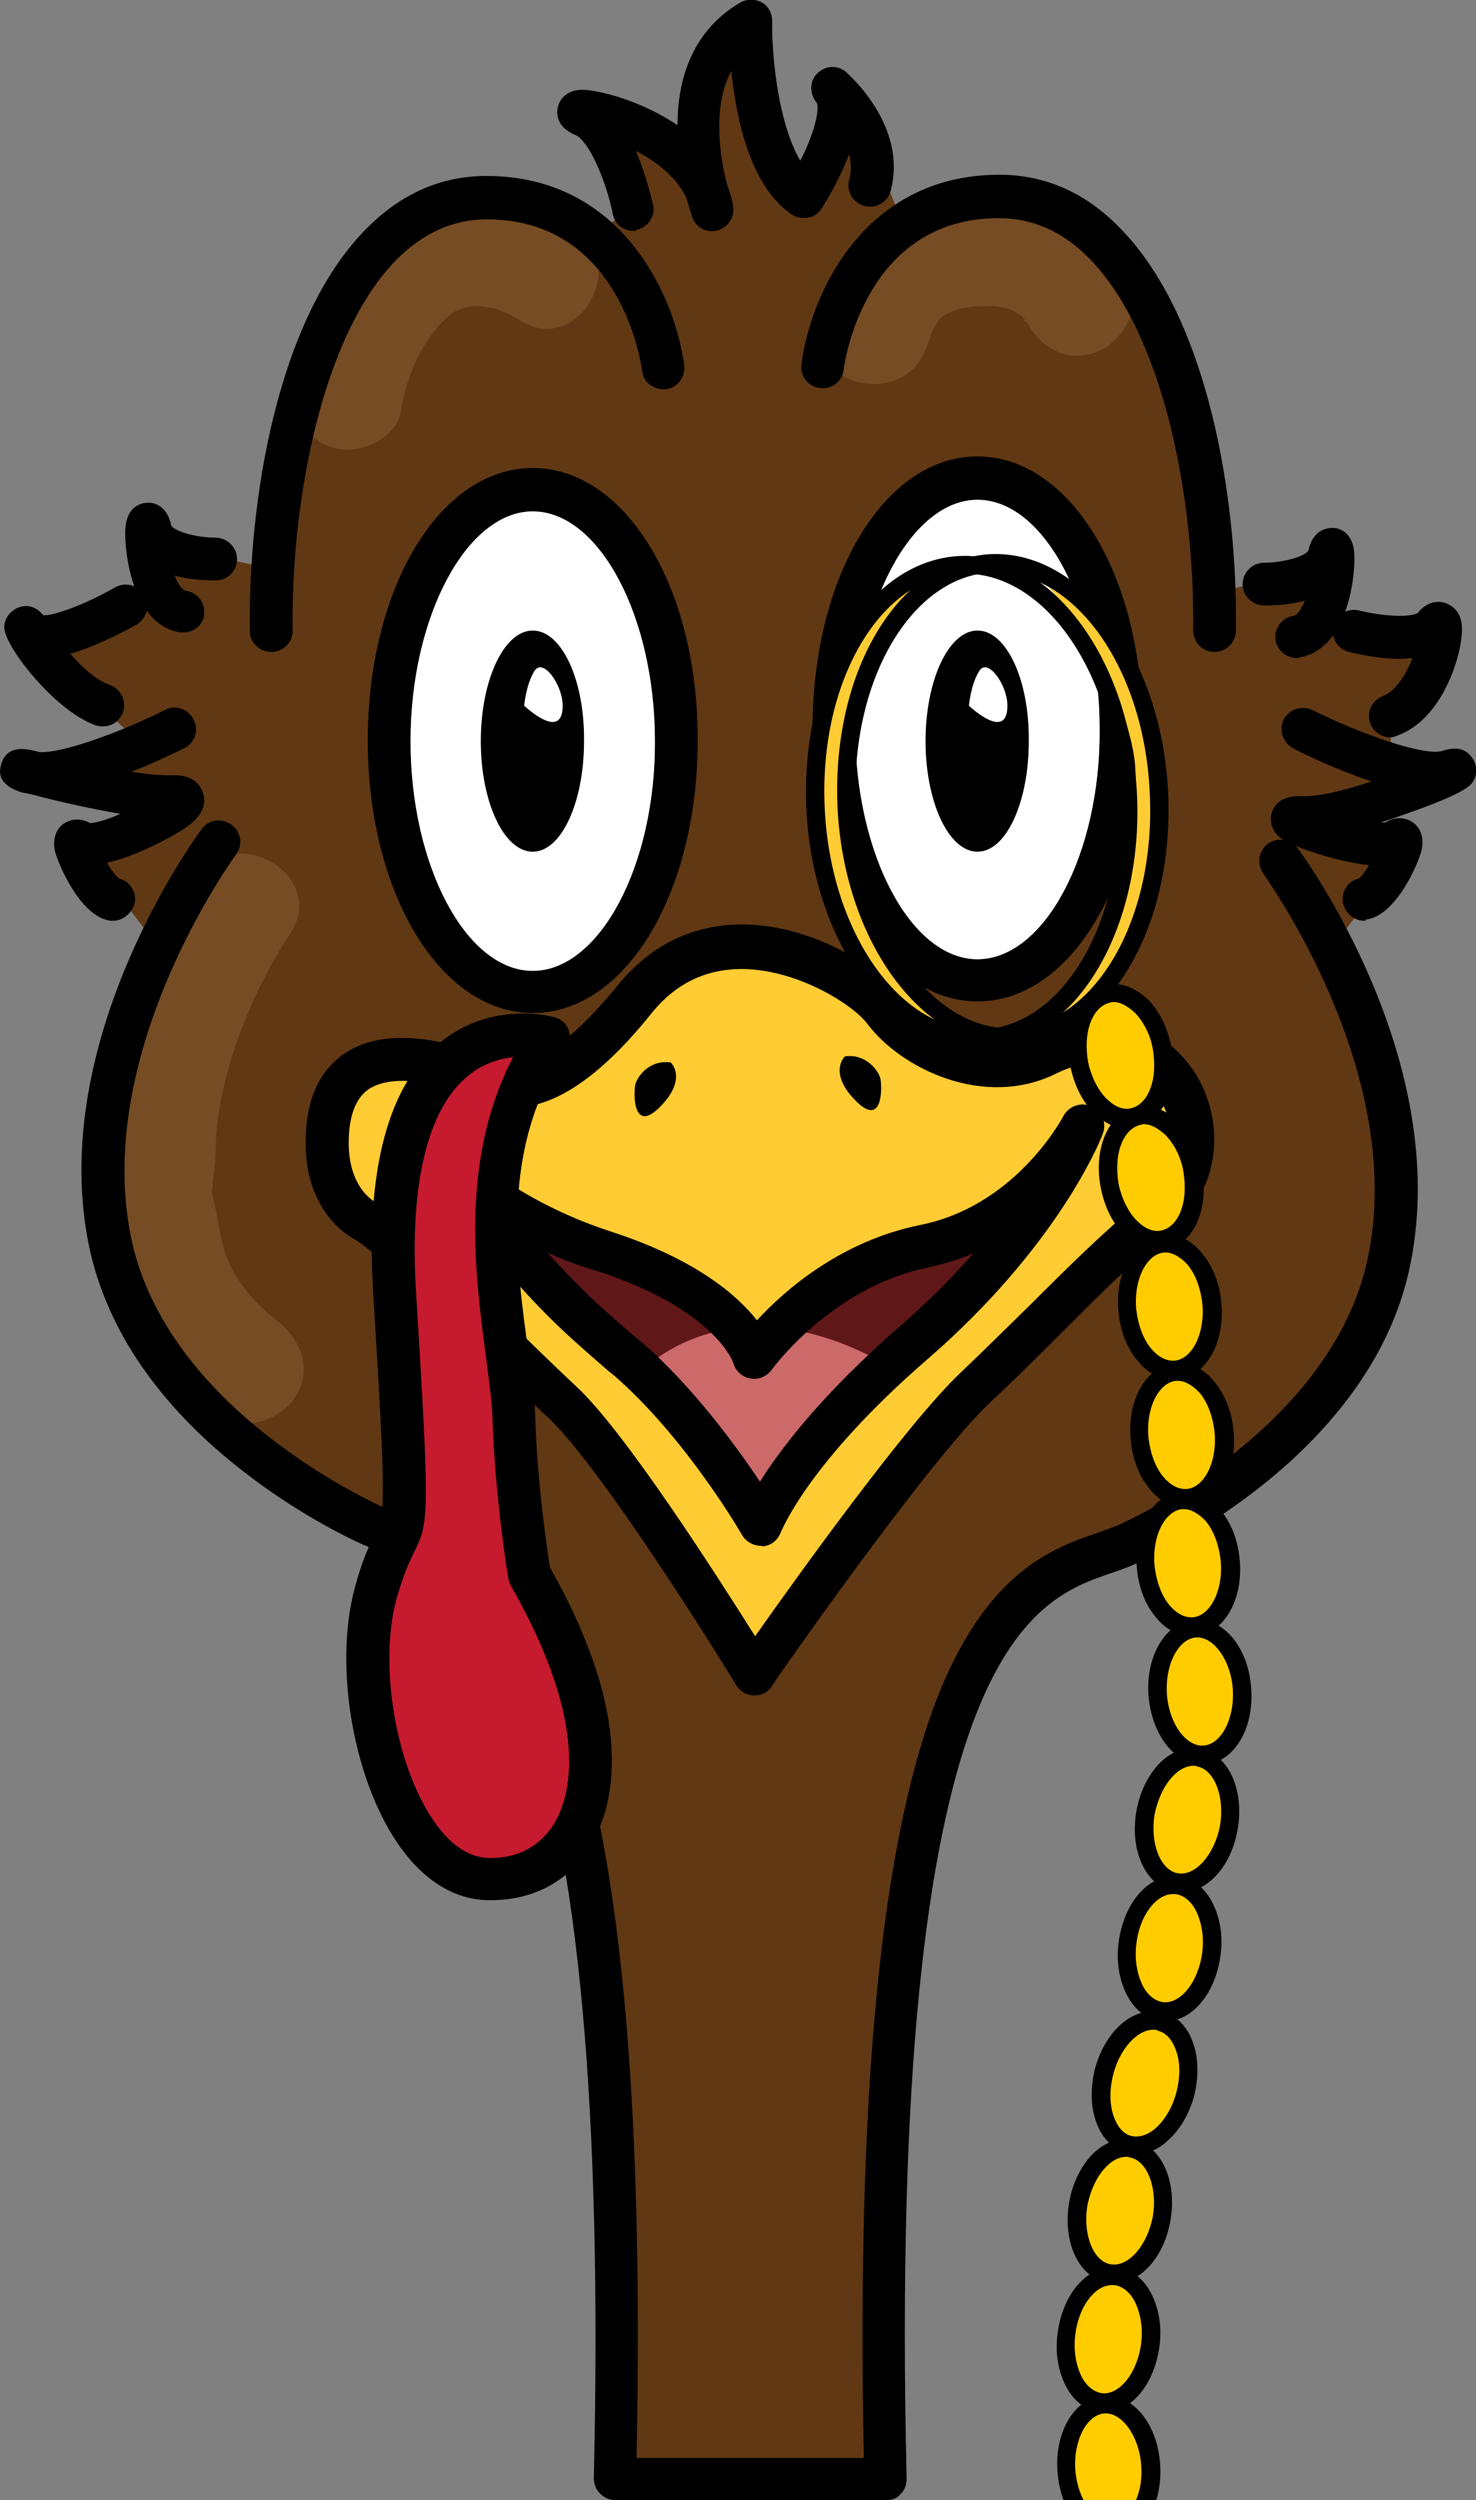 <?xml version="1.0" encoding="utf-8"?>
<!-- Generator: Adobe Illustrator 23.0.0, SVG Export Plug-In . SVG Version: 6.00 Build 0)  -->
<svg version="1.1" id="Ebene_1" xmlns="http://www.w3.org/2000/svg" xmlns:xlink="http://www.w3.org/1999/xlink" x="0px" y="0px"
	 viewBox="0 0 241.6 409.2" style="enable-background:new 0 0 241.6 409.2;" xml:space="preserve">
<rect x="0" y="0" width="241.6" height="409.2" fill="#808080" stroke="none"/>
<style type="text/css">
	.st0{fill:#603813;}
	.st1{fill:#754C24;}
	.st2{fill:none;stroke:#000000;stroke-width:6;stroke-miterlimit:10;}
	.st3{fill:#FFFFFF;}
	.st4{fill:#601717;}
	.st5{fill:#CC6969;}
	.st6{fill:#FFCC33;}
	.st7{fill:#C61A2F;}
	.st8{fill:#FFCC00;}
</style>
<g id="Ebene_3">
	<path class="st0" d="M227.6,117.2l7.5-9.9l-19.6-5.2l0.9-9.1l-17.6,4c0,0-1.1-65.6-40.2-64.3l-11.7,1.7l-5.4-13.1l-8.6,9.1
		c0,0-6.2-2.5-11.8-23.2l-8.7,19.3l-13.5-7.4l4.7,15.4l-6.9,3.7c0,0-30-13.4-39,7.5S44.2,93,44.2,93l-14.5-3l-3.5,7.1l-11.4,5
		l-7.6,5.2l13.5,12.2l-4.1,4.9l11.3,6.1L13,138l12.9,17c0,0-22.2,40.2,6.4,74.5c0,0,68.9,37.3,65.8,92l2.6,82H143
		c0,0-4.1-132.3,34.2-147.9s56.2-46,48.9-79.6c-3.4-15.9-5.4-21.4-6.6-22.9l8.2-10.5l-6.1-9.1l6.1-8.1L227.6,117.2z M87.2,158.9
		c-10.9,0-20-17.2-20-37.6s9.2-37.6,20-37.6c10.9,0,20,17.2,20,37.6C107.3,141.7,98.1,158.9,87.2,158.9z M160,157
		c-10.9,0-20-17.2-20-37.6s9.2-37.6,20-37.6c10.9,0,20,17.2,20,37.6C180.1,139.9,170.9,157,160,157z"/>
	<path class="st1" d="M151.7,56.7c0.2-0.6,1.1-2.9,0.8-2.4c-0.5,1,1.7-2.7,0.8-1.5c1.6-2,4.3-2.6,7.5-2.7c1.7,0,3.3,0,4.9,0.7
		c0.2,0.1,1.8,1.1,1.3,0.8c0.4,0.2,0.7,0.7,1,1c0.5,0.5-1.1-0.4-0.2-0.2c0.1,0,0.4,0.6,0.4,0.7c0.4,0.8,0.8,1.9-0.6-1.5
		c1.8,4.5,6,7.7,11.1,6.3c4.3-1.2,8.1-6.5,6.3-11.1c-3.9-9.8-13.9-14.9-24.2-14.7c-13.5,0.3-22.3,7.4-26.5,19.8
		C130.6,62.8,148,67.6,151.7,56.7L151.7,56.7z"/>
	<path class="st1" d="M93.9,36.7c-8.1-5.4-21.4-6.7-29.6-0.9c-8.1,5.8-14.6,16.5-16,26.4c-0.7,4.8,1.2,9.7,6.3,11.1
		c4.2,1.2,10.4-1.4,11.1-6.3c0.8-5.5,3.6-11.8,7.9-15.4c3.1-2.6,8.1-1.4,11.3,0.7C94.5,58.7,103.5,43.2,93.9,36.7L93.9,36.7z"/>
	<path class="st2" d="M67.2,97"/>
	<path class="st1" d="M31.9,143.8c-4.2,6.4-7.5,14.3-10,21.6c-2.9,8.4-3.9,16.2-4.7,25c-0.7,8.5,0.9,18.6,5.2,26.2
		c3.5,6.2,8.2,10.7,13.8,15c3.9,3,10.1,0.6,12.3-3.2c2.7-4.6,0.6-9.3-3.2-12.3c-3.4-2.6-5.9-5.5-7.7-9.2c-1.5-3.2-1.8-7-2.6-10.4
		c-0.9-3.7-0.4,0.3-0.2-2.5c0.2-2.1,0.5-3.9,0.5-6c0.2-11.5,5.7-25.4,12.1-35C53.9,143.2,38.3,134.2,31.9,143.8L31.9,143.8z"/>
</g>
<g>
	<path d="M44.4,106.7c-1.9,0-3.5-1.5-3.5-3.4c-0.3-21.1,4.4-51,19-65.8c5.7-5.8,12.3-8.7,19.7-8.7c22.6,0,31,20.3,32.4,31
		c0.2,1.9-1.1,3.7-3,3.9s-3.7-1.1-3.9-3c-0.1-1-3.4-24.8-25.4-24.8c-5.5,0-10.4,2.2-14.8,6.6c-12.2,12.4-17.3,39.5-17,60.8
		C47.9,105.2,46.3,106.7,44.4,106.7L44.4,106.7z"/>
	<path d="M198.8,106.7L198.8,106.7c-2,0-3.5-1.6-3.5-3.6c0.3-21.3-4.8-48.4-17-60.8c-4.3-4.4-9.3-6.6-14.8-6.6
		c-22,0-25.3,23.8-25.4,24.8c-0.2,1.9-2,3.3-3.9,3c-1.9-0.2-3.3-2-3-3.9c1.3-10.7,9.8-31,32.4-31c7.4,0,14.1,2.9,19.7,8.7
		c14.6,14.8,19.3,44.7,19,65.8C202.3,105.2,200.7,106.7,198.8,106.7z"/>
	<path d="M103.7,37.8c-1.6,0-3.1-1.1-3.4-2.8l0,0c-1.1-5.5-3.9-11.9-6.1-12.9c-3.2-1.3-3.1-3.6-2.9-4.5c0.3-1.4,1.5-2.9,4-2.9l0,0
		c2.5,0,9.6,1.7,15.6,5.8c0-9.3,3.6-16.2,10.3-20.1c1.1-0.6,2.4-0.6,3.5,0s1.7,1.8,1.7,3.1c-0.1,6.5,1.2,17.1,4.6,22.8
		c2.7-5.3,3.2-9,2.6-9.6c-1.1-1.4-1.1-3.5,0.2-4.7c1.3-1.3,3.3-1.4,4.7-0.2c0.4,0.4,10.1,8.8,7.3,19.4c-0.5,1.9-2.4,3-4.3,2.5
		c-1.9-0.5-3-2.4-2.5-4.3c0.4-1.4,0.3-2.8,0-4.2c-1.4,3.8-3.5,7.3-4.5,8.9c-0.5,0.8-1.3,1.4-2.2,1.5c-0.9,0.2-1.9,0-2.7-0.5
		c-6.8-4.6-9.1-15.7-9.9-23.5c-3.2,6-1.8,14.3-0.7,18.6c0.4,1.1,0.8,2.2,1,3.5c0.3,1.8-0.8,3.5-2.5,4c-1.8,0.5-3.6-0.4-4.2-2.2
		c0-0.1-0.4-1.2-0.9-3c-1.6-3.5-4.9-6-8.3-7.8c1.6,3.8,2.5,7.6,2.8,8.8c0.4,1.9-0.8,3.7-2.7,4.1C104.1,37.8,103.9,37.8,103.7,37.8z"
		/>
	<path d="M87.2,76.6c-15.2,0-27,19.6-27,44.6s11.9,44.6,27,44.6c15.2,0,27-19.6,27-44.6C114.3,96.2,102.4,76.6,87.2,76.6z
		 M87.2,158.9c-10.9,0-20-17.2-20-37.6s9.2-37.6,20-37.6c10.9,0,20,17.2,20,37.6C107.3,141.7,98.1,158.9,87.2,158.9z"/>
	<path class="st3" d="M107.2,121.3c0.1,20.4-9.1,37.6-20,37.6s-20-17.2-20-37.6s9.2-37.6,20-37.6C98.1,83.7,107.2,100.9,107.2,121.3
		z"/>
	<path d="M160,74.7c-15.2,0-27,19.6-27,44.6s11.9,44.6,27,44.6c15.2,0,27-19.6,27-44.6C187.1,94.4,175.2,74.7,160,74.7z M160,157
		c-10.9,0-20-17.2-20-37.6s9.2-37.6,20-37.6c10.9,0,20,17.2,20,37.6C180.1,139.9,170.9,157,160,157z"/>
	<path class="st3" d="M180,119.4c0.1,20.5-9.1,37.6-20,37.6s-20-17.2-20-37.6s9.2-37.6,20-37.6C170.9,81.8,180,99,180,119.4z"/>
	<path d="M87.2,103.2c-4.7,0-8.5,8.1-8.5,18.1s3.8,18.1,8.5,18.1s8.4-8.1,8.4-18.1C95.7,111.2,91.9,103.2,87.2,103.2z M85.8,115.5
		c0,0,0.3-3.5,1.7-5.7s4.6,2.3,4.6,5.7C92.1,121.5,85.8,115.5,85.8,115.5z"/>
	<polygon class="st4" points="88.5,204.5 106.4,222.2 145,222.2 160.6,204.5 	"/>
	<path class="st5" d="M105.5,224c0,0,14.3-14.9,39.5-0.7l-21.4,21.8L105.5,224z"/>
	<g>
		<path class="st6" d="M171.4,172.4c-10.3,5.1-22.2-1.2-26.5-7.1c-4.3-5.8-27-19.2-41-1.8c-14,17.5-21.3,14.1-23.2,13.3
			c-14.2-5.7-25.6-5.2-27,7.4c-1.3,12.5,6.6,15.8,6.6,15.8c7.6,5.3,21.8,20.2,31.6,29.2c9.6,8.8,31.6,44.8,31.6,44.8
			s25.7-37,36.3-47c11.1-10.5,20.4-20.7,29.5-28C203.8,187,190.2,163,171.4,172.4z M149.7,219.5c-21.1,18.2-25.2,30-25.2,30
			s-9.3-16.2-21.6-27c-12.1-10.5-11.8-10-34.2-36.5c3.5,3.9,13.4,13.4,30.3,18.9c21.7,7.1,24.3,17.3,24.3,17.3s10.3-14.7,27.9-18.2
			c17.1-3.4,25.4-18.7,25.9-19.7C176.8,185.4,170.1,202,149.7,219.5z"/>
		<path d="M123.5,277.5L123.5,277.5c-1.3,0-2.4-0.7-3-1.7c-0.2-0.4-21.8-35.6-31-44c-3.3-3-7-6.7-11-10.5
			c-7.5-7.3-15.2-14.8-20-18.2c-2-1-9.7-5.8-8.3-19.2c0.7-6.9,4.1-10.2,6.7-11.8c5.6-3.4,14-2.9,25,1.5H82c6,2.5,14.5-6.7,19.1-12.3
			c5.4-6.7,12.5-10.1,20.8-10c11.2,0.2,22.1,7,25.7,11.9c3.3,4.5,13.5,10.3,22.1,6l0,0c11.4-5.6,21.2-0.9,25.9,6.4
			c4.7,7.4,4.8,18.7-4.2,26c-5.6,4.5-11.4,10.3-17.6,16.5c-3.7,3.7-7.5,7.5-11.7,11.4c-10.3,9.7-35.6,46.1-35.8,46.5
			C125.8,276.9,124.7,277.5,123.5,277.5z M65.9,176.9c-2.2,0-3.9,0.4-5.3,1.2c-1.9,1.2-3,3.3-3.4,6.6c-1,9.6,4.3,12.1,4.5,12.2
			c0.2,0.1,0.4,0.2,0.6,0.4c5.3,3.7,13.3,11.5,21.1,19.1c3.9,3.8,7.6,7.4,10.8,10.4c7.9,7.2,23.1,31,29.4,41
			c7.2-10.2,25-35,33.7-43.2c4-3.8,7.8-7.6,11.5-11.2c6.3-6.3,12.3-12.2,18.2-17c6.1-4.9,5.6-12.1,2.7-16.8
			c-4.4-6.9-11.6-6.5-16.8-3.9l0,0c-11.9,5.9-25.5-0.9-30.9-8.1c-2.3-3.1-11.2-8.8-20.2-9c-6.1-0.1-11.2,2.3-15.2,7.3
			c-10.2,12.7-19.4,17.6-27.2,14.4C74.1,177.9,69.4,176.9,65.9,176.9z M124.5,253c-1.2,0-2.4-0.7-3-1.7c-0.1-0.2-9.1-15.8-20.9-26.1
			l-1-0.8c-11.4-9.9-12-10.6-33.6-36.1c-1.2-1.5-1.1-3.6,0.4-4.9c1.4-1.3,3.6-1.1,4.9,0.3c3.3,3.6,12.7,12.7,28.8,17.9
			c13.8,4.5,20.6,10.4,23.8,14.5c4.6-5,13.8-13,26.7-15.6c15.1-3,22.7-16.4,23.5-17.9c0.9-1.6,2.9-2.3,4.6-1.5
			c1.7,0.8,2.5,2.7,1.8,4.5c-0.7,1.9-7.8,18.7-28.5,36.7l0,0c-19.9,17.2-24.1,28.4-24.2,28.5c-0.5,1.3-1.6,2.2-3,2.3
			C124.7,253,124.6,253,124.5,253z M89.6,205c5.5,6.1,8.2,8.5,14.7,14.1l1,0.8c8.3,7.3,15.2,16.8,19.1,22.6
			c3.4-5.4,10.2-14.4,23.1-25.6l0,0c4.7-4.1,8.6-8.1,11.9-11.8c-2.3,1-4.7,1.7-7.3,2.3c-16,3.2-25.7,16.7-25.8,16.8
			c-0.8,1.1-2.2,1.7-3.5,1.4c-1.3-0.2-2.4-1.2-2.8-2.6c0,0-2.9-8.6-22-14.9C94.9,207.2,92.2,206.2,89.6,205z"/>
	</g>
	<path d="M145.1,409.2h-44.4c-0.9,0-1.8-0.4-2.5-1.1s-1-1.6-1-2.5c1.4-60.1-2.5-102.7-11.6-126.6c-7.2-19-16.1-22.4-22.6-24.8
		c-1.3-0.5-2.5-0.9-3.6-1.4c-5.3-2.4-15.5-7.9-25.2-16.7c-10.7-9.8-17.3-20.7-19.7-32.5C7.8,170.1,32,137.1,33,135.7
		c1.2-1.6,3.3-1.9,4.9-0.7c1.6,1.2,1.9,3.3,0.7,4.9c-0.2,0.3-23.3,31.9-17.2,62.4c5.3,26.4,35,41.4,40.9,44.2c0.9,0.4,2,0.8,3.1,1.2
		c7.3,2.7,18.4,6.8,26.7,28.9c9.3,24.6,13.3,65.8,12.1,125.7h37.2c-1.2-59.2,2.7-99.7,11.7-123.6c8.2-21.5,19.2-25.3,26.5-27.8
		c1.4-0.5,2.5-0.9,3.5-1.3c5.9-2.7,35.7-17.8,40.9-44.2c6.1-30.4-17-62-17.2-62.4c-1.1-1.6-0.8-3.7,0.7-4.9c1.6-1.1,3.7-0.8,4.9,0.7
		c1,1.4,25.2,34.4,18.5,67.9c-2.3,11.8-9,22.7-19.7,32.5c-9.7,8.8-19.9,14.2-25.2,16.7c-1.3,0.6-2.7,1.1-4.2,1.6
		c-12.8,4.4-36.6,12.5-33.4,148.2c0,0.9-0.3,1.9-1,2.5C146.9,408.9,146,409.2,145.1,409.2z"/>
	<g>
		<path class="st7" d="M89.9,170c0,0-28.4-8-25.3,41.8c3.1,49.8,1.5,32.2-3.1,49.1s3.5,46.4,18.4,46.8s25.5-17.2,6.8-49.8
			c0,0-2.2-13-2.6-26.1S75,191.5,89.9,170z"/>
		<path d="M80.4,311c-0.2,0-0.4,0-0.6,0c-5.2-0.1-10.1-3-14-8.3c-7.8-10.5-11.3-29.7-7.7-42.9c1.3-4.9,2.5-7.1,3.3-8.8
			c1.6-3.2,1.9-3.7-0.3-39.2c-1.3-20.5,2.5-34.4,11.1-41.3c8.5-6.8,18.2-4.1,18.6-4c1.1,0.3,2,1.1,2.3,2.2c0.4,1.1,0.2,2.2-0.4,3.2
			c-10.9,15.6-8.2,34.8-6.3,48.8c0.6,4.2,1.1,7.8,1.2,10.8c0.3,11.1,2,22.3,2.4,25c14.3,25.3,10.4,39.2,6.8,45.3
			C93.4,307.8,87.4,311,80.4,311z M84,173c-2.2,0.3-4.9,1-7.4,3.1c-6.6,5.4-9.6,17.6-8.5,35.4c2.3,37.3,2.1,37.7-0.4,42.7
			c-0.7,1.5-1.6,3.3-2.8,7.5c-3,11.1,0,28,6.5,36.9c2.6,3.6,5.5,5.4,8.6,5.5c4.7,0.1,8.5-1.9,10.8-5.8s6.2-15.4-7.2-38.8
			c-0.2-0.4-0.3-0.8-0.4-1.2c-0.1-0.5-2.2-13.4-2.6-26.5c-0.1-2.7-0.6-6.1-1.1-10.1C77.8,208.8,75.2,189.9,84,173z"/>
	</g>
	<path d="M212.3,107.7c-1.7,0-3.2-1.2-3.5-2.9c-0.3-1.9,1-3.7,2.9-4c0.7-0.1,1.3-1.1,1.9-2.5c-1.8,0.5-4,0.8-6.7,0.8
		c-1.9,0-3.5-1.6-3.5-3.5s1.6-3.5,3.5-3.5l0,0l0,0l0,0c3.5,0,7.1-1.2,7.3-2.1c0.8-3.6,3.4-3.6,4.1-3.6c1.2,0.1,3.3,0.9,3.4,4.6
		c0.1,3.9-1.3,15.3-9,16.6C212.7,107.7,212.5,107.7,212.3,107.7z"/>
	<path d="M227.6,120.7c-1.4,0-2.8-0.9-3.3-2.3c-0.7-1.8,0.3-3.8,2.1-4.5c2.1-0.8,3.8-3.6,4.8-6.2c-2.5,0.3-5.9,0.1-10.4-1
		c-1.9-0.5-3-2.4-2.6-4.2c0.5-1.9,2.3-3,4.2-2.6l0,0c3.9,1,8.6,1.2,9.7,0.4c1.8-2.3,3.9-1.8,4.5-1.6c0.8,0.3,2.7,1.2,2.7,4.2
		c0.1,3.9-3,14.8-10.6,17.5C228.4,120.5,228,120.7,227.6,120.7z"/>
	<path d="M223.3,150.7c-1.7,0-3.2-1.3-3.5-3.1c-0.2-1.8,0.9-3.4,2.6-3.8c0.5-0.4,1.1-1.2,1.7-2.2c-5.8-0.6-13-3.3-14.3-4.3
		c-1.8-1.3-2-3.1-1.6-4.4c1-2.8,4.1-2.6,5.3-2.6c2.4,0.1,6.8-1,11-2.4c-5.4-1.8-10.5-4.2-12.8-5.4c-1.7-0.9-2.4-3-1.6-4.7
		c0.9-1.7,3-2.4,4.7-1.6c8,4,18.4,7.6,21.3,6.7c1-0.3,3.2-1,4.7,0.9c0.9,1.1,1.1,2.6,0.5,3.8c-0.5,0.9-1,2.1-12,5.9
		c-1,0.4-2.1,0.7-3.3,1.1c0.3,0,0.6,0,0.8,0c2.1-1.3,3.8-0.4,4.3-0.1c0.7,0.4,2.2,1.8,1.6,4.6c-0.4,1.9-4.1,10.8-9.1,11.4
		C223.6,150.7,223.5,150.7,223.3,150.7z M222.9,143.8L222.9,143.8L222.9,143.8z M230.9,140.5L230.9,140.5L230.9,140.5z M212.6,137.2
		L212.6,137.2L212.6,137.2z"/>
	<path d="M30.1,103.5c-0.2,0-0.4,0-0.6,0c-7.7-1.2-9.1-12.7-9-16.6c0.1-3.7,2.2-4.5,3.4-4.6c0.8-0.1,3.3,0,4.1,3.6
		c0.2,0.9,3.8,2.1,7.3,2.1l0,0c1.9,0,3.5,1.6,3.5,3.5S37.3,95,35.3,95c-2.7,0-4.9-0.3-6.7-0.8c0.5,1.4,1.2,2.4,1.9,2.5
		c1.9,0.3,3.2,2.1,2.9,4C33.2,102.2,31.8,103.5,30.1,103.5z"/>
	<path d="M16.8,118.9c-0.4,0-0.8-0.1-1.2-0.2c-6.8-2.5-14.9-13-14.9-16c0-1.5,1-2.8,2.4-3.3c1.5-0.5,2.8-0.1,4,1.3
		c1.9,0.1,7.3-2,11.8-4.6c1.7-0.9,3.8-0.3,4.8,1.3c0.9,1.7,0.3,3.8-1.3,4.8C19,104.1,15,106,11.5,107c1.9,2.2,4.3,4.4,6.5,5.1
		c1.8,0.7,2.8,2.7,2.1,4.5C19.6,118,18.3,118.9,16.8,118.9z"/>
	<path d="M18.5,150.7c-0.1,0-0.3,0-0.4,0c-5-0.6-8.7-9.6-9.1-11.4c-0.6-2.8,0.9-4.2,1.6-4.6c0.5-0.3,2.1-1.1,4.1,0
		c1.1,0,3-0.6,5-1.5c-4.7-0.8-10.1-2-14.6-3.2c-0.5-0.1-1-0.2-1.5-0.3c-2.9-0.9-4.1-2.4-3.4-4.6c0.9-3.3,4.2-2.5,5.5-2.2
		c0.3,0.1,0.5,0.1,0.8,0.2c3.7,0.2,13.1-3.2,20.5-6.9c1.7-0.9,3.8-0.2,4.7,1.6c0.9,1.7,0.2,3.8-1.6,4.7c-1.7,0.8-4.9,2.4-8.6,3.8
		c2.8,0.5,5,0.6,6.4,0.6c3.5-0.2,4.8,1.4,5.3,2.8c0.7,2-0.2,3.9-2.7,5.7c-1.1,0.8-7.5,4.6-13,5.8c0.7,1.2,1.5,2.2,2,2.6
		c1.7,0.4,2.8,2.1,2.6,3.8C21.7,149.4,20.2,150.7,18.5,150.7z M18.9,143.8L18.9,143.8L18.9,143.8z M28.6,134L28.6,134L28.6,134z"/>
	<path d="M160,103.2c-4.7,0-8.5,8.1-8.5,18.1s3.8,18.1,8.5,18.1s8.4-8.1,8.4-18.1C168.5,111.2,164.7,103.2,160,103.2z M158.6,115.5
		c0,0,0.3-3.5,1.7-5.7s4.6,2.3,4.6,5.7C164.9,121.5,158.6,115.5,158.6,115.5z"/>
	<g id="Monokel_2_">
		<g>
			
				<ellipse transform="matrix(0.98 -0.197 0.197 0.98 -30.434 39.494)" class="st8" cx="183.4" cy="172.8" rx="6.9" ry="10.4"/>
			<path d="M184.5,184.7c-1.9,0-3.8-0.9-5.5-2.6c-1.9-1.9-3.2-4.6-3.8-7.6s-0.4-6,0.6-8.5c1.1-2.7,3-4.4,5.3-4.8
				c2.3-0.5,4.7,0.4,6.8,2.4c1.9,1.9,3.2,4.6,3.8,7.6s0.4,6-0.6,8.5c-1.1,2.7-3,4.4-5.3,4.8C185.3,184.7,184.9,184.7,184.5,184.7z
				 M182.3,164c-0.2,0-0.4,0-0.6,0.1c-1.3,0.3-2.4,1.3-3.1,3c-0.8,1.9-0.9,4.3-0.5,6.7c0.5,2.4,1.6,4.6,3,6c1.3,1.3,2.7,1.9,4,1.6
				c1.3-0.3,2.4-1.3,3.1-3c0.8-1.9,0.9-4.3,0.5-6.7s-1.6-4.6-3-6C184.6,164.7,183.4,164,182.3,164z"/>
		</g>
		<g>
			
				<ellipse transform="matrix(0.98 -0.197 0.197 0.98 -34.274 40.87)" class="st8" cx="188.4" cy="192.8" rx="6.9" ry="10.4"/>
			<path d="M189.5,204.7c-1.9,0-3.8-0.9-5.5-2.6c-1.9-1.9-3.2-4.6-3.8-7.6s-0.4-6,0.6-8.5c1.1-2.7,3-4.4,5.3-4.8
				c2.3-0.5,4.7,0.4,6.8,2.4c1.9,1.9,3.2,4.6,3.8,7.6s0.4,6-0.6,8.5c-1.1,2.7-3,4.4-5.3,4.8C190.3,204.7,189.9,204.7,189.5,204.7z
				 M187.3,184c-0.2,0-0.4,0-0.6,0.1c-1.3,0.3-2.4,1.3-3.1,3c-0.8,1.9-0.9,4.3-0.5,6.7c0.5,2.4,1.6,4.6,3,6c1.3,1.3,2.7,1.9,4,1.6
				c1.3-0.3,2.4-1.3,3.1-3c0.8-1.9,0.9-4.3,0.5-6.7s-1.6-4.6-3-6C189.6,184.7,188.4,184,187.3,184z"/>
		</g>
		<g>
			
				<ellipse transform="matrix(0.995 -0.103 0.103 0.995 -20.956 20.788)" class="st8" cx="191.4" cy="213.9" rx="6.9" ry="10.4"/>
			<path d="M192,225.8c-2.1,0-4.2-1.1-5.8-3.1c-1.7-2-2.8-4.8-3.1-7.9c-0.7-6.6,2.5-12.2,7.2-12.7c2.4-0.2,4.7,0.8,6.5,3.1
				c1.7,2,2.8,4.8,3.1,7.9l0,0c0.7,6.6-2.5,12.2-7.2,12.7C192.4,225.8,192.2,225.8,192,225.8z M190.8,205c-0.1,0-0.2,0-0.3,0
				c-2.9,0.3-5,4.6-4.5,9.4c0.3,2.5,1.1,4.7,2.4,6.3c1.2,1.4,2.5,2.1,3.9,2c2.9-0.3,5-4.6,4.5-9.4c-0.3-2.5-1.1-4.7-2.4-6.3
				C193.3,205.8,192,205,190.8,205z"/>
		</g>
		<g>
			
				<ellipse transform="matrix(0.995 -0.103 0.103 0.995 -23.102 21.104)" class="st8" cx="193.4" cy="234.9" rx="6.9" ry="10.4"/>
			<path d="M194,246.8c-2.1,0-4.2-1.1-5.8-3.1c-1.7-2-2.8-4.8-3.1-7.9c-0.7-6.6,2.5-12.2,7.2-12.7c2.4-0.2,4.7,0.8,6.5,3.1
				c1.7,2,2.8,4.8,3.1,7.9l0,0c0.7,6.6-2.5,12.2-7.2,12.7C194.4,246.8,194.2,246.8,194,246.8z M192.8,226c-0.1,0-0.2,0-0.3,0
				c-2.9,0.3-5,4.6-4.5,9.4c0.3,2.5,1.1,4.7,2.4,6.3c1.2,1.4,2.5,2.1,3.9,2c2.9-0.3,5-4.6,4.5-9.4c-0.3-2.5-1.1-4.7-2.4-6.3
				C195.3,226.8,194,226,192.8,226z"/>
		</g>
		<g>
			
				<ellipse transform="matrix(0.995 -0.103 0.103 0.995 -25.253 21.318)" class="st8" cx="194.4" cy="255.9" rx="6.9" ry="10.4"/>
			<path d="M195,267.8c-2.1,0-4.2-1.1-5.8-3.1c-1.7-2-2.8-4.8-3.1-7.9c-0.7-6.6,2.5-12.2,7.2-12.7c2.4-0.2,4.7,0.8,6.5,3.1
				c1.7,2,2.8,4.8,3.1,7.9l0,0c0.7,6.6-2.5,12.2-7.2,12.7C195.4,267.8,195.2,267.8,195,267.8z M193.8,247c-0.1,0-0.2,0-0.3,0
				c-2.9,0.3-5,4.6-4.5,9.4c0.3,2.5,1.1,4.7,2.4,6.3c1.2,1.4,2.5,2.1,3.9,2c2.9-0.3,5-4.6,4.5-9.4c-0.3-2.5-1.1-4.7-2.4-6.3
				C196.3,247.8,195,247,193.8,247z"/>
		</g>
		<g>
			
				<ellipse transform="matrix(0.998 -6.780901e-02 6.780901e-02 0.998 -18.324 13.955)" class="st8" cx="196.4" cy="276.9" rx="6.9" ry="10.4"/>
			<path d="M196.8,288.8c-4.5,0-8.3-4.9-8.8-11.3c-0.5-6.6,2.9-12.1,7.6-12.4c4.7-0.3,8.8,4.6,9.2,11.3l0,0
				c0.5,6.6-2.9,12.1-7.6,12.4C197.1,288.8,196.9,288.8,196.8,288.8z M196,268c-0.1,0-0.1,0-0.2,0c-2.9,0.2-5.1,4.4-4.8,9.2
				s3.1,8.7,6,8.5s5.1-4.4,4.8-9.2C201.5,271.9,198.8,268,196,268z"/>
		</g>
		<g>
			
				<ellipse transform="matrix(0.171 -0.985 0.985 0.171 -132.296 438.41)" class="st8" cx="194.3" cy="297.8" rx="10.4" ry="6.9"/>
			<path d="M193.4,309.7c-0.4,0-0.7,0-1.1-0.1c-4.7-0.8-7.4-6.6-6.3-13.1c0.5-3,1.8-5.7,3.6-7.7c2-2.1,4.4-3,6.7-2.6
				c4.7,0.8,7.4,6.6,6.3,13.1C201.6,305.4,197.7,309.7,193.4,309.7z M195.4,289c-1.2,0-2.4,0.6-3.5,1.8c-1.4,1.5-2.4,3.7-2.9,6.1
				c-0.8,4.7,0.9,9.2,3.8,9.7c2.9,0.5,6-3.1,6.9-7.8c0.8-4.7-0.9-9.2-3.8-9.7C195.7,289,195.5,289,195.4,289z"/>
		</g>
		<g>
			
				<ellipse transform="matrix(0.113 -0.994 0.994 0.113 -146.98 472.842)" class="st8" cx="191.4" cy="318.8" rx="10.4" ry="6.9"/>
			<path d="M190.8,330.8c-0.2,0-0.5,0-0.7,0c-2.4-0.3-4.4-1.8-5.7-4.4c-1.2-2.4-1.7-5.3-1.3-8.4c0.8-6.6,5-11.4,9.7-10.9
				c2.4,0.3,4.4,1.8,5.7,4.4c1.2,2.4,1.7,5.3,1.3,8.4l0,0C199,326.2,195.2,330.8,190.8,330.8z M192,310c-2.8,0-5.5,3.6-6,8.2
				c-0.3,2.5,0.1,4.8,1,6.7c0.8,1.6,2,2.6,3.4,2.8c2.9,0.3,5.8-3.4,6.4-8.2l0,0c0.3-2.5-0.1-4.8-1-6.7c-0.8-1.6-2-2.6-3.4-2.8
				C192.3,310,192.2,310,192,310z"/>
		</g>
		<g>
			
				<ellipse transform="matrix(0.25 -0.968 0.968 0.25 -189.369 437.218)" class="st8" cx="187.5" cy="340.8" rx="10.4" ry="6.9"/>
			<path d="M186,352.5c-0.5,0-1.1-0.1-1.6-0.2c-2.3-0.6-4.1-2.4-5-5.1c-0.9-2.5-0.9-5.5-0.2-8.5c0.8-3,2.3-5.6,4.2-7.3
				c2.1-1.9,4.6-2.6,6.9-2.1c2.3,0.6,4.1,2.4,5,5.1c0.9,2.5,0.9,5.5,0.2,8.5c-0.8,3-2.3,5.6-4.2,7.3
				C189.6,351.9,187.8,352.5,186,352.5z M188.8,332.2c-1.1,0-2.2,0.5-3.3,1.5c-1.5,1.4-2.7,3.5-3.3,5.9s-0.6,4.8,0.1,6.8
				c0.6,1.7,1.6,2.9,2.9,3.2c1.3,0.3,2.8-0.2,4.1-1.4c1.5-1.4,2.7-3.5,3.3-5.9l0,0c0.6-2.4,0.6-4.8-0.1-6.7
				c-0.6-1.7-1.6-2.9-2.9-3.2C189.3,332.2,189.1,332.2,188.8,332.2z"/>
		</g>
		<g>
			
				<ellipse transform="matrix(0.171 -0.985 0.985 0.171 -204.476 480.642)" class="st8" cx="183.3" cy="361.8" rx="10.4" ry="6.9"/>
			<path d="M182.4,373.7c-0.4,0-0.7,0-1.1-0.1c-4.7-0.8-7.4-6.6-6.3-13.1c0.5-3,1.8-5.7,3.6-7.7c2-2.1,4.4-3,6.7-2.6
				c4.7,0.8,7.4,6.6,6.3,13.1C190.6,369.4,186.7,373.7,182.4,373.7z M184.4,353c-1.2,0-2.4,0.6-3.5,1.8c-1.4,1.5-2.4,3.7-2.9,6.1
				c-0.8,4.7,0.9,9.2,3.8,9.7c2.9,0.5,6-3.1,6.9-7.8c0.8-4.7-0.9-9.2-3.8-9.7C184.7,353,184.5,353,184.4,353z"/>
		</g>
		<g>
			
				<ellipse transform="matrix(0.113 -0.994 0.994 0.113 -219.44 519.668)" class="st8" cx="181.4" cy="382.8" rx="10.4" ry="6.9"/>
			<path d="M180.8,394.8c-0.2,0-0.5,0-0.7,0c-2.4-0.3-4.4-1.8-5.7-4.4c-1.2-2.4-1.7-5.3-1.3-8.4c0.8-6.6,5-11.4,9.7-10.9
				c2.4,0.3,4.4,1.8,5.7,4.4c1.2,2.4,1.7,5.3,1.3,8.4l0,0C189,390.2,185.2,394.8,180.8,394.8z M182,374c-2.8,0-5.5,3.6-6,8.2
				c-0.3,2.5,0.1,4.8,1,6.7c0.8,1.6,2,2.6,3.4,2.8c2.9,0.3,5.8-3.4,6.4-8.2l0,0c0.3-2.5-0.1-4.8-1-6.7c-0.8-1.6-2-2.6-3.4-2.8
				C182.3,374,182.2,374,182,374z"/>
		</g>
		<g>
			
				<ellipse transform="matrix(0.998 -6.780901e-02 6.780901e-02 0.998 -26.971 13.23)" class="st8" cx="181.4" cy="403.9" rx="6.9" ry="10.4"/>
			<path d="M181.8,415.8c-2.2,0-4.3-1.2-5.9-3.3c-1.6-2.1-2.6-4.9-2.8-8c-0.5-6.6,2.9-12.1,7.6-12.4c4.7-0.3,8.8,4.6,9.2,11.3l0,0
				c0.2,3.1-0.4,6-1.7,8.3c-1.4,2.5-3.5,4-5.9,4.1C182.1,415.8,181.9,415.8,181.8,415.8z M181,395c-0.1,0-0.1,0-0.2,0
				c-2.9,0.2-5.1,4.4-4.8,9.2c0.2,2.5,1,4.7,2.2,6.4c1.1,1.5,2.5,2.2,3.8,2.1s2.6-1,3.5-2.6c1-1.8,1.5-4.1,1.3-6.6
				C186.5,398.9,183.8,395,181,395z"/>
		</g>
		<path class="st6" d="M150.9,94c0,0-16.5,7.8-17.3,38.5c-0.9,30.7,21.1,36.6,21.1,36.6s-15.3-16.8-16.3-42.7
			C138.3,126.4,137.6,112.9,150.9,94z"/>
		<path class="st6" d="M170.1,94.2c0,0,20.6,7.7,19.9,38.4c-0.7,29.3-17.6,34.4-17.6,34.4s15.1-15.9,13.4-41.7
			C185.8,125.2,185.2,111.7,170.1,94.2z"/>
		<path d="M165.3,171.2c-14.5,0-27.1-17.2-28.2-38.9c-0.5-10.6,1.7-20.8,6.3-28.6c4.7-8,11.4-12.6,18.7-13
			c14.9-0.7,28,16.7,29.1,38.9c0.5,10.6-1.7,20.8-6.3,28.6c-4.7,8-11.4,12.6-18.7,13C165.9,171.2,165.6,171.2,165.3,171.2z
			 M163.1,93.7c-0.3,0-0.5,0-0.8,0c-6.3,0.3-12.1,4.4-16.3,11.5c-4.3,7.3-6.4,16.9-5.9,27c1,20.6,12.7,36.7,25.9,36.1
			c6.3-0.3,12.1-4.4,16.3-11.5c4.3-7.3,6.4-16.9,5.9-27C187.3,109.5,176.1,93.7,163.1,93.7z"/>
		<path d="M160.2,171.5c-14.5,0-27.1-17.2-28.2-38.9c-0.5-10.6,1.7-20.8,6.3-28.6c4.7-8,11.4-12.6,18.7-13
			c14.9-0.7,28,16.7,29.1,38.9S176,170.8,161,171.5C160.8,171.5,160.5,171.5,160.2,171.5z M158,93.9c-0.3,0-0.5,0-0.8,0
			c-6.3,0.3-12.1,4.4-16.3,11.5c-4.3,7.3-6.4,16.9-5.9,27c1,20.6,12.7,36.8,25.9,36.1c13.3-0.7,23.2-17.9,22.2-38.5
			C182.2,109.9,171,93.9,158,93.9z"/>
	</g>
	<path d="M138.3,172.9c0,0-2.8,2.6,1.7,7.2c4.6,4.7,4.4-2.4,4.1-3.6S141.8,172.4,138.3,172.9z"/>
	<path d="M109.8,173.9c0,0,2.8,2.6-1.7,7.2c-4.6,4.7-4.4-2.4-4.1-3.6C104.3,176.2,106.3,173.4,109.8,173.9z"/>
</g>
</svg>
